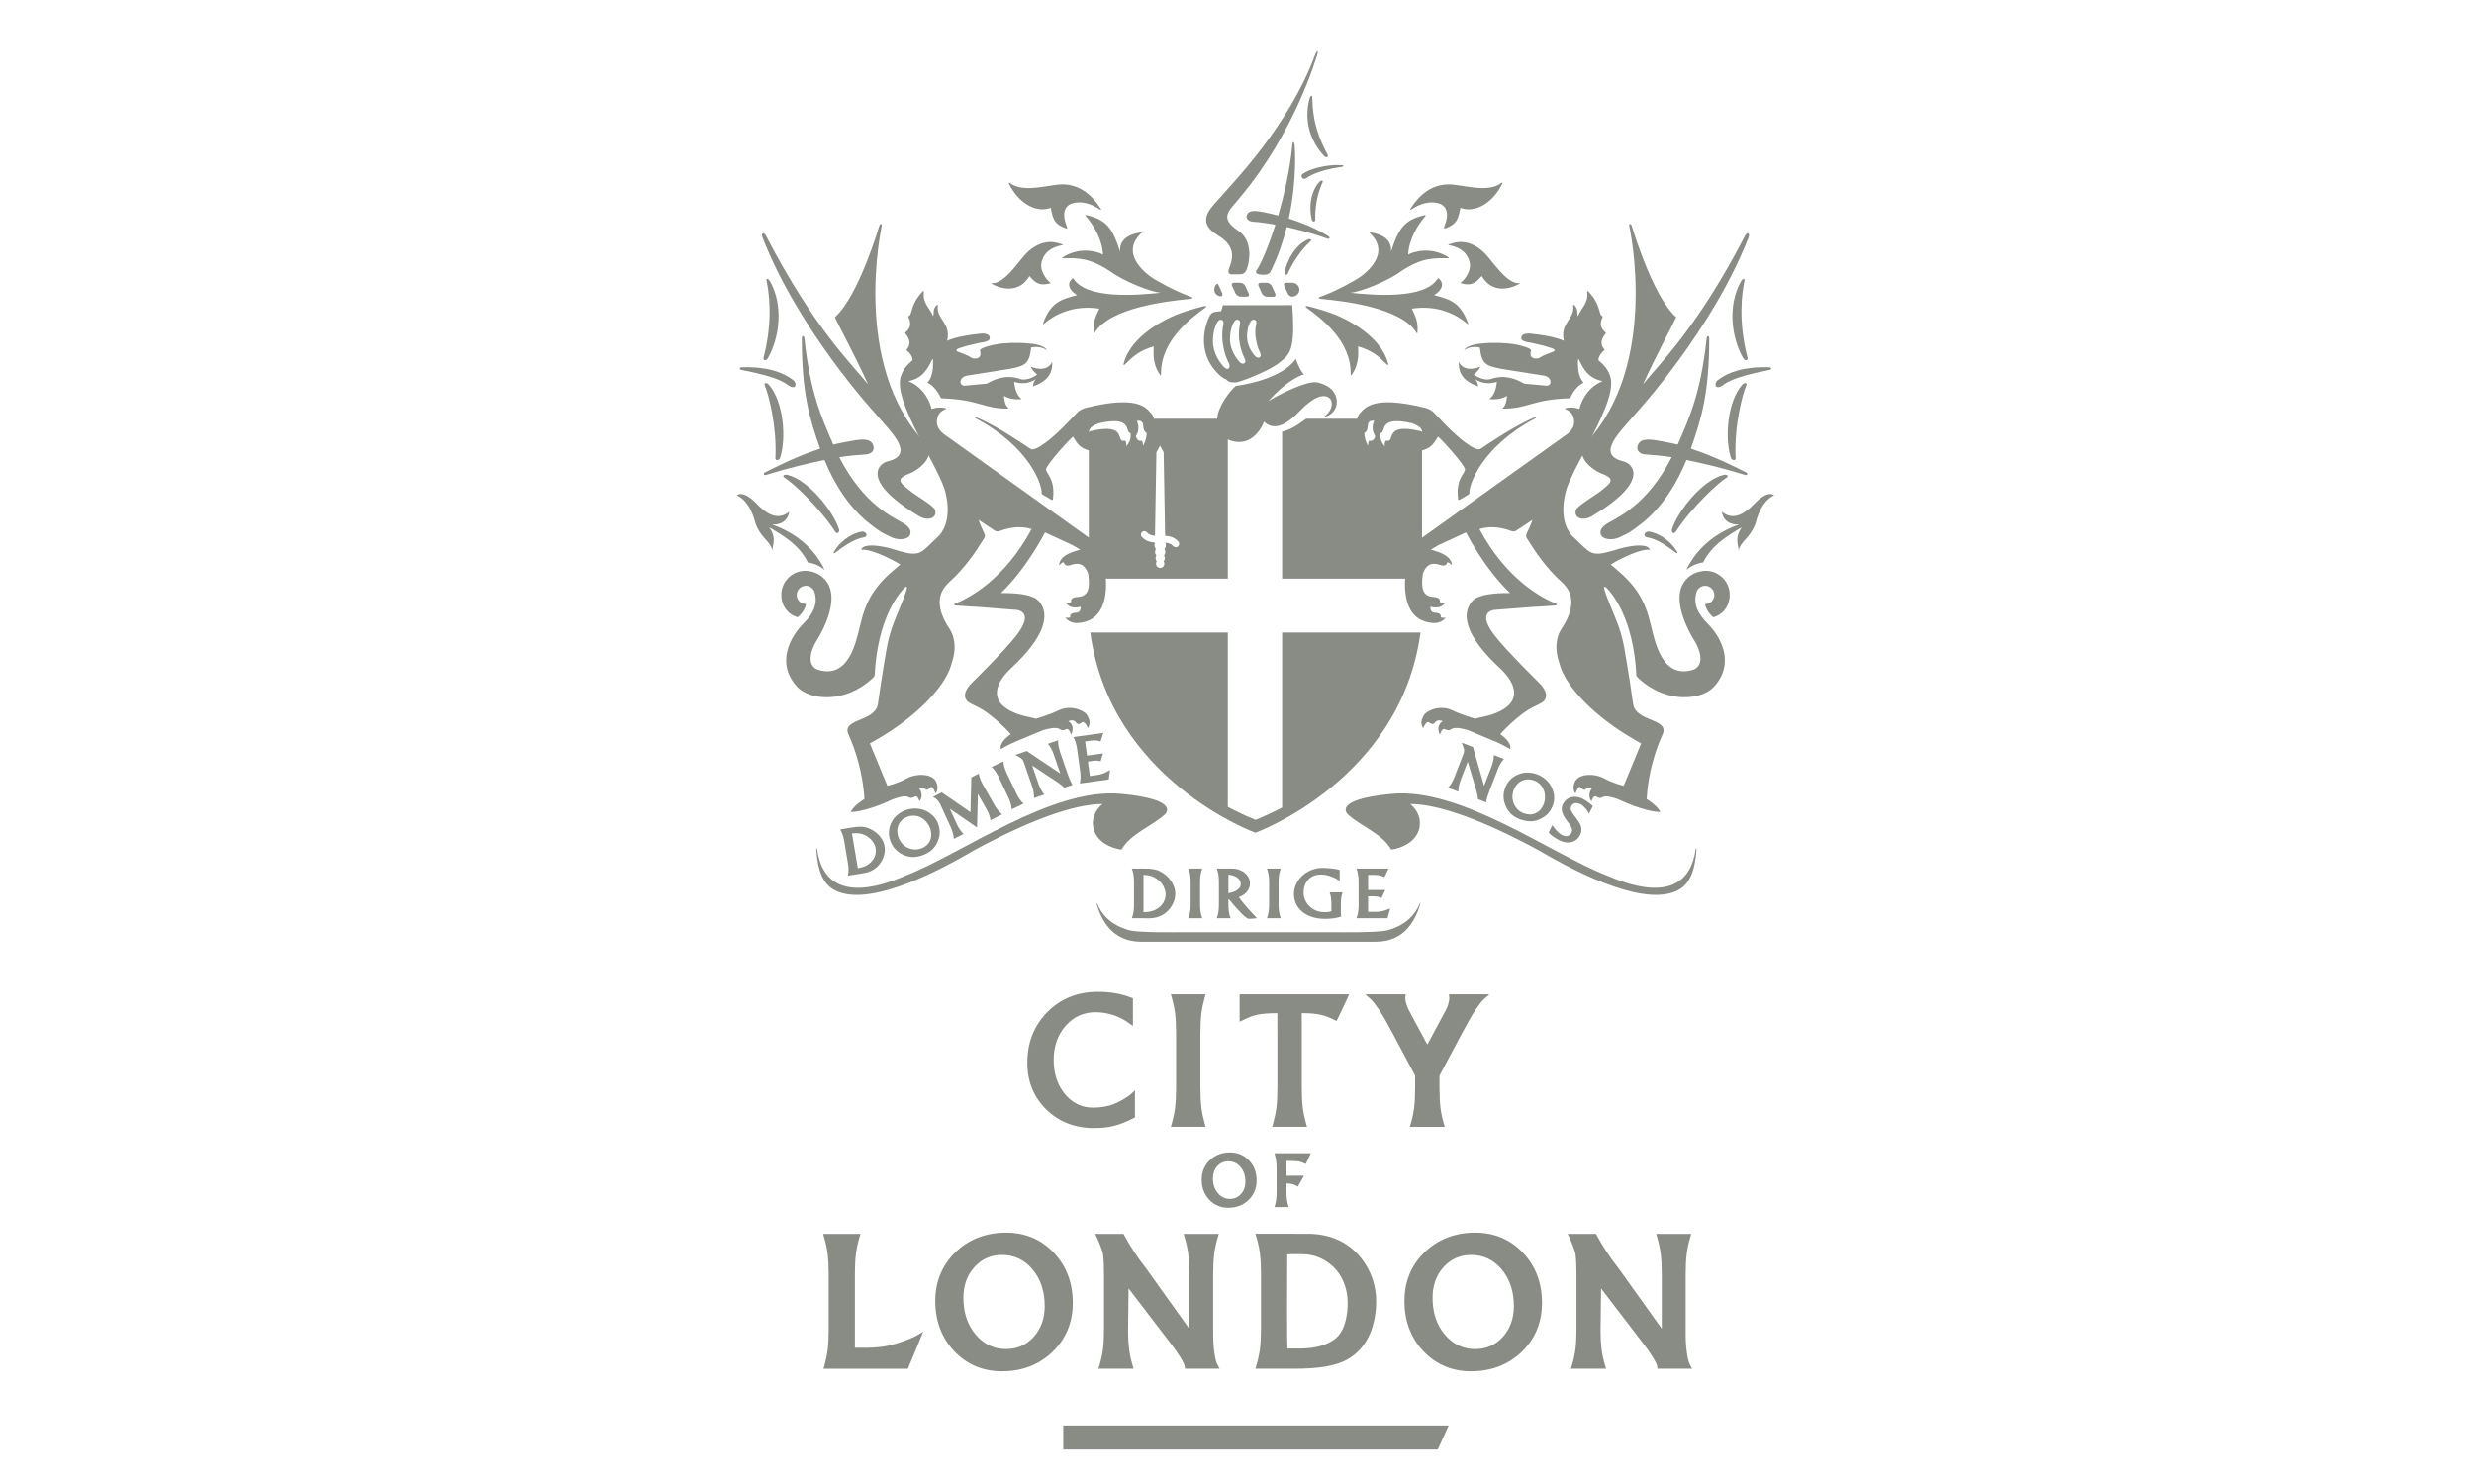 <?xml version="1.0" encoding="UTF-8" standalone="no"?>
<svg width="250px" height="150px" viewBox="0 0 250 150" version="1.1" xmlns="http://www.w3.org/2000/svg" xmlns:xlink="http://www.w3.org/1999/xlink" xmlns:sketch="http://www.bohemiancoding.com/sketch/ns">
    <!-- Generator: Sketch 3.2.2 (9983) - http://www.bohemiancoding.com/sketch -->
    <title>city</title>
    <desc>Created with Sketch.</desc>
    <defs></defs>
    <g id="Page-1" stroke="none" stroke-width="1" fill="none" fill-rule="evenodd" sketch:type="MSPage">
        <g id="Group-5" sketch:type="MSLayerGroup" transform="translate(74, 5)" fill="#888C85">
            <path d="M33.444,141.515 L71.287,141.515 L72.39,139.084 L33.444,139.084 L33.444,141.515" id="Fill-18" sketch:type="MSShapeGroup"></path>
            <path d="M40.321,95.841 C39.76,95.629 39.202,95.479 38.669,95.389 C38.132,95.295 37.539,95.254 36.918,95.254 C34.897,95.254 33.188,95.94 31.841,97.296 C30.494,98.656 29.812,100.379 29.812,102.432 C29.812,104.309 30.457,105.898 31.73,107.148 C33.005,108.391 34.623,109.023 36.531,109.023 C37.312,109.023 38.007,108.95 38.578,108.801 C39.15,108.661 39.824,108.391 40.572,108.007 L40.689,107.948 L40.689,105.209 C40.689,105.209 40.769,105.115 40.396,105.486 C40.025,105.857 39.115,106.39 38.52,106.612 C37.924,106.837 37.23,106.959 36.45,106.959 C35.326,106.959 34.375,106.501 33.622,105.602 C32.862,104.688 32.476,103.524 32.476,102.13 C32.476,100.754 32.884,99.589 33.693,98.679 C34.488,97.776 35.503,97.317 36.704,97.317 C37.315,97.317 37.916,97.418 38.501,97.607 C39.078,97.792 39.611,98.069 40.079,98.419 L40.486,98.703 L40.484,98.247 L40.484,95.909 L40.321,95.841" id="Fill-19" sketch:type="MSShapeGroup"></path>
            <path d="M47.829,95.504 L47.736,95.824 C47.577,96.403 47.462,96.961 47.399,97.488 C47.332,98.035 47.303,98.703 47.303,99.488 L47.303,104.912 C47.303,105.696 47.332,106.365 47.399,106.913 C47.462,107.438 47.577,107.998 47.736,108.577 L47.829,108.896 L44.318,108.896 L44.411,108.577 C44.571,107.998 44.687,107.438 44.751,106.913 C44.815,106.365 44.847,105.696 44.847,104.912 L44.847,99.488 C44.847,98.703 44.815,98.035 44.751,97.488 C44.687,96.961 44.571,96.403 44.411,95.824 L44.318,95.504 L47.829,95.504" id="Fill-20" sketch:type="MSShapeGroup"></path>
            <path d="M57.546,102.2 L57.546,104.912 C57.546,105.696 57.577,106.365 57.642,106.911 C57.706,107.44 57.821,107.998 57.981,108.577 L58.075,108.896 L54.554,108.896 L54.647,108.577 C54.806,107.998 54.921,107.44 54.986,106.911 C55.052,106.365 55.081,105.696 55.081,104.912 L55.081,99.489 C55.081,99.489 55.077,97.626 55.077,97.415 L54.867,97.415 C54.169,97.415 53.491,97.476 53.059,97.569 C52.6,97.67 52.127,97.847 51.658,98.092 L51.265,98.276 L51.265,95.504 L62.341,95.504 L62.261,95.673 C61.672,96.921 61.672,96.921 61.679,96.917 C61.679,96.917 61.171,97.988 61.164,98.002 L61.039,98.2 L60.834,98.092 C60.355,97.842 59.881,97.667 59.423,97.569 C58.971,97.468 58.412,97.415 57.759,97.415 L57.546,97.415 L57.546,102.2" id="Fill-21" sketch:type="MSShapeGroup"></path>
            <path d="M70.238,100.572 C70.354,100.358 70.458,100.166 70.458,100.166 C71.753,97.753 72.056,97.184 72.095,97.117 C72.218,96.884 72.319,96.639 72.379,96.382 C72.429,96.193 72.453,96.034 72.453,95.928 L72.421,95.504 L76.511,95.504 L76.002,95.946 C75.769,96.141 75.486,96.515 75.129,97.036 C74.766,97.563 74.306,98.37 73.746,99.426 C73.746,99.426 71.484,103.682 71.461,103.727 L71.461,104.912 C71.461,105.72 71.494,106.395 71.559,106.943 C71.625,107.472 71.739,108.03 71.898,108.577 L71.997,108.897 L68.465,108.897 L68.562,108.577 C68.723,108.03 68.837,107.472 68.902,106.943 C68.968,106.395 69.002,105.72 69.002,104.912 L69.002,103.727 C68.978,103.682 66.716,99.426 66.716,99.426 C66.155,98.37 65.697,97.563 65.334,97.036 C64.975,96.515 64.693,96.141 64.46,95.946 L63.95,95.504 L68.04,95.504 L68.007,95.928 C68.007,96.034 68.033,96.193 68.083,96.382 C68.144,96.639 68.243,96.884 68.367,97.117 C68.405,97.184 68.709,97.753 70.005,100.166 C70.005,100.167 70.108,100.358 70.225,100.572 L70.238,100.572" id="Fill-22" sketch:type="MSShapeGroup"></path>
            <path d="M51.402,115.694 C51.107,116.021 50.733,116.184 50.291,116.184 C49.802,116.184 49.388,115.986 49.064,115.602 C48.733,115.21 48.567,114.711 48.567,114.114 C48.567,113.615 48.717,113.197 49.015,112.869 C49.309,112.545 49.683,112.384 50.125,112.384 C50.614,112.384 51.029,112.578 51.354,112.96 C51.684,113.352 51.849,113.853 51.849,114.451 C51.849,114.947 51.699,115.368 51.402,115.694 M52.219,112.296 C51.708,111.755 51.059,111.483 50.291,111.483 C49.479,111.483 48.791,111.747 48.251,112.268 C47.708,112.794 47.433,113.457 47.433,114.242 C47.433,115.053 47.691,115.734 48.198,116.269 C48.708,116.809 49.356,117.082 50.125,117.082 C50.939,117.082 51.626,116.816 52.166,116.295 C52.707,115.772 52.983,115.108 52.983,114.321 C52.983,113.514 52.727,112.834 52.219,112.296" id="Fill-23" sketch:type="MSShapeGroup"></path>
            <path d="M56.219,117.01 L56.178,116.878 C56.113,116.649 56.066,116.42 56.038,116.206 C56.014,115.982 56.002,115.704 56.002,115.385 L56.002,114.62 C56.225,114.628 56.416,114.644 56.561,114.68 C56.684,114.71 56.803,114.751 56.914,114.808 L57.152,114.939 L57.201,114.845 L57.769,113.842 L56.002,113.842 L56.002,112.34 L56.088,112.34 C56.359,112.34 57.092,112.362 57.275,112.402 C57.463,112.441 57.657,112.517 57.845,112.613 L57.933,112.658 L57.988,112.578 L58.196,112.136 L58.461,111.565 L54.784,111.565 L54.819,111.697 C54.89,111.929 54.936,112.155 54.96,112.373 C54.984,112.592 55.001,112.866 55.001,113.184 L55.001,115.39 C55.001,115.709 54.989,115.984 54.965,116.209 C54.937,116.423 54.89,116.654 54.825,116.883 L54.784,117.014 L56.219,117.01" id="Fill-24" sketch:type="MSShapeGroup"></path>
            <path d="M48.714,131.71 C48.632,131.124 48.593,130.516 48.593,129.904 L48.593,123.815 C48.593,123.005 48.629,122.327 48.694,121.791 C48.753,121.281 48.864,120.73 49.033,120.155 L49.157,119.719 L45.612,119.719 L45.733,120.155 C45.9,120.722 46.015,121.277 46.079,121.81 C46.143,122.352 46.176,123.026 46.176,123.815 L46.176,129.305 C45.783,128.759 41.841,123.242 41.841,123.242 C41.382,122.655 40.984,122.107 40.645,121.594 C40.314,121.094 39.971,120.523 39.629,119.896 L39.529,119.719 L36.674,119.719 L36.831,120.053 C36.836,120.066 37.409,121.318 37.47,121.81 C37.533,122.361 37.56,123.033 37.56,123.815 L37.56,129.256 C37.56,130.057 37.533,130.742 37.469,131.289 C37.405,131.81 37.291,132.356 37.13,132.919 L37.089,133.045 L36.998,133.349 L40.548,133.349 L40.424,132.919 C40.259,132.361 40.144,131.805 40.085,131.271 C40.027,130.815 39.998,130.275 39.992,129.648 C39.992,129.648 40.028,126.319 40.043,125.233 C40.422,125.728 44.27,130.753 44.27,130.753 C44.64,131.223 44.98,131.707 45.279,132.192 C45.647,132.803 45.697,133.011 45.705,133.061 L45.732,133.247 L45.745,133.349 L49.239,133.349 L48.987,132.861 C48.928,132.744 48.813,132.441 48.714,131.71" id="Fill-25" sketch:type="MSShapeGroup"></path>
            <path d="M30.451,130.137 C29.71,130.95 28.776,131.361 27.668,131.361 C26.443,131.361 25.408,130.869 24.596,129.905 C23.769,128.926 23.351,127.676 23.351,126.182 C23.351,124.934 23.727,123.886 24.474,123.067 C25.207,122.254 26.146,121.845 27.251,121.845 C28.476,121.845 29.513,122.334 30.328,123.292 C31.153,124.272 31.57,125.528 31.57,127.021 C31.57,128.266 31.194,129.318 30.451,130.137 M32.495,121.629 C31.219,120.277 29.592,119.592 27.668,119.592 C25.631,119.592 23.914,120.257 22.56,121.56 C21.2,122.876 20.512,124.537 20.512,126.502 C20.512,128.528 21.156,130.233 22.429,131.578 C23.704,132.925 25.327,133.608 27.251,133.608 C29.287,133.608 31.011,132.945 32.362,131.638 C33.717,130.331 34.407,128.667 34.407,126.699 C34.407,124.679 33.768,122.973 32.495,121.629" id="Fill-26" sketch:type="MSShapeGroup"></path>
            <path d="M96.459,131.71 C96.377,131.124 96.337,130.516 96.337,129.904 L96.337,123.815 C96.337,123.005 96.374,122.327 96.438,121.791 C96.499,121.281 96.609,120.73 96.778,120.155 L96.902,119.719 L93.357,119.719 L93.479,120.155 C93.644,120.722 93.758,121.277 93.825,121.81 C93.888,122.352 93.922,123.026 93.922,123.815 L93.922,129.305 C93.528,128.759 89.587,123.242 89.587,123.242 C89.126,122.655 88.729,122.107 88.39,121.594 C88.058,121.094 87.716,120.523 87.373,119.896 L87.274,119.719 L84.419,119.719 L84.576,120.053 C84.581,120.066 85.153,121.318 85.214,121.81 C85.277,122.361 85.306,123.033 85.306,123.815 L85.306,129.256 C85.306,130.057 85.277,130.742 85.213,131.289 C85.149,131.81 85.035,132.356 84.874,132.919 L84.834,133.045 L84.744,133.349 L88.294,133.349 L88.169,132.919 C88.004,132.361 87.888,131.805 87.828,131.271 C87.771,130.815 87.744,130.275 87.736,129.648 C87.736,129.648 87.772,126.319 87.788,125.233 C88.167,125.728 92.014,130.753 92.014,130.753 C92.386,131.223 92.726,131.707 93.023,132.192 C93.393,132.803 93.442,133.011 93.449,133.061 L93.477,133.247 L93.49,133.349 L96.984,133.349 L96.732,132.861 C96.672,132.744 96.557,132.441 96.459,131.71" id="Fill-27" sketch:type="MSShapeGroup"></path>
            <path d="M77.86,130.137 C77.123,130.95 76.183,131.363 75.071,131.363 C73.851,131.363 72.816,130.869 72.006,129.905 C71.178,128.927 70.761,127.676 70.761,126.182 C70.761,124.934 71.138,123.888 71.879,123.067 C72.621,122.254 73.558,121.845 74.658,121.845 C75.888,121.845 76.924,122.334 77.733,123.292 C78.564,124.272 78.979,125.528 78.979,127.021 C78.979,128.266 78.602,129.314 77.86,130.137 M75.071,119.592 C73.046,119.592 71.327,120.257 69.967,121.56 C68.611,122.874 67.921,124.537 67.921,126.502 C67.921,128.533 68.565,130.239 69.841,131.579 C71.115,132.925 72.738,133.608 74.656,133.608 C76.695,133.608 78.417,132.945 79.776,131.638 C81.131,130.331 81.82,128.664 81.82,126.699 C81.82,124.677 81.175,122.973 79.899,121.629 C78.626,120.277 77,119.592 75.071,119.592" id="Fill-28" sketch:type="MSShapeGroup"></path>
            <path d="M56.08,121.788 C56.623,121.749 57.823,121.763 58.143,121.803 C59.414,121.956 60.639,122.706 61.336,123.766 C62.044,124.841 62.308,126.135 62.133,127.624 C61.953,129.084 61.501,129.978 60.668,130.504 C59.338,131.342 57.864,131.327 56.304,131.307 L56.095,131.307 C56.08,130.933 56.06,129.904 56.06,127.201 L56.08,121.788 M53.326,131.285 C53.263,131.81 53.148,132.361 52.989,132.916 L52.861,133.349 L56.082,133.349 C57.89,133.353 60.622,133.377 62.35,132.293 C63.845,131.354 64.736,129.791 64.996,127.641 C65.037,127.271 65.063,126.927 65.063,126.587 C65.063,125.011 64.601,123.593 63.695,122.365 C62.586,120.867 61.047,119.991 59.131,119.764 L58.478,119.713 L56.357,119.709 L52.855,119.709 L52.989,120.142 C53.16,120.746 53.272,121.285 53.326,121.779 C53.391,122.299 53.426,122.976 53.426,123.791 L53.426,129.249 C53.426,130.066 53.391,130.75 53.326,131.285" id="Fill-29" sketch:type="MSShapeGroup"></path>
            <path d="M17.738,133.351 L9.214,133.351 L9.307,133.031 C9.467,132.453 9.582,131.893 9.647,131.368 C9.711,130.821 9.741,130.15 9.741,129.365 L9.741,123.815 C9.741,123.017 9.707,122.342 9.645,121.808 C9.581,121.285 9.467,120.73 9.305,120.155 L9.178,119.719 L12.952,119.719 L12.824,120.155 C12.661,120.73 12.549,121.285 12.485,121.808 C12.422,122.342 12.388,123.017 12.388,123.815 L12.388,131.229 L12.384,131.229 L12.94,131.229 C13.774,131.24 14.813,131.236 15.84,130.996 C18.196,130.441 19.3,129.588 19.3,129.588 L19.165,129.907 C18.381,131.829 18.381,131.824 18.381,131.824 L17.738,133.351" id="Fill-30" sketch:type="MSShapeGroup"></path>
            <path d="M43.785,85.405 C43.785,85.135 43.711,84.86 43.563,84.576 C43.414,84.293 43.197,84.049 42.913,83.846 C42.728,83.711 42.525,83.606 42.307,83.538 C42.092,83.468 41.838,83.431 41.55,83.422 L41.55,87.208 C41.719,87.205 41.89,87.19 42.062,87.166 C42.235,87.142 42.39,87.104 42.528,87.055 C42.678,87.004 42.827,86.929 42.974,86.834 C43.12,86.739 43.255,86.622 43.379,86.482 C43.503,86.343 43.602,86.181 43.675,85.998 C43.748,85.815 43.785,85.617 43.785,85.405 M40.591,86.507 L40.591,84.098 C40.591,83.597 40.519,83.162 40.372,82.792 L41.53,82.792 C41.902,82.792 42.22,82.809 42.485,82.844 C42.749,82.88 42.991,82.953 43.213,83.063 C43.417,83.166 43.611,83.296 43.799,83.452 C43.986,83.608 44.151,83.787 44.297,83.985 C44.444,84.184 44.558,84.399 44.64,84.63 C44.722,84.86 44.763,85.095 44.763,85.339 C44.763,85.572 44.729,85.799 44.66,86.011 C44.591,86.226 44.499,86.424 44.384,86.601 C44.268,86.782 44.139,86.941 43.994,87.083 C43.851,87.223 43.699,87.342 43.538,87.441 C43.366,87.552 43.159,87.642 42.917,87.712 C42.676,87.784 42.429,87.819 42.176,87.819 L40.372,87.812 C40.519,87.441 40.591,87.005 40.591,86.507" id="Fill-31" sketch:type="MSShapeGroup"></path>
            <path d="M46.093,87.812 C46.239,87.44 46.314,87.005 46.314,86.507 L46.314,84.098 C46.314,83.597 46.239,83.162 46.093,82.792 L47.491,82.792 C47.344,83.162 47.272,83.597 47.272,84.098 L47.272,86.507 C47.272,87.005 47.344,87.44 47.491,87.812 L46.093,87.812" id="Fill-32" sketch:type="MSShapeGroup"></path>
            <path d="M50.577,85.176 C50.724,85.131 50.858,85.069 50.979,84.989 C51.103,84.914 51.199,84.82 51.272,84.711 C51.347,84.602 51.381,84.482 51.381,84.349 C51.381,84.214 51.348,84.089 51.28,83.975 C51.211,83.863 51.114,83.766 50.993,83.684 C50.871,83.603 50.735,83.538 50.587,83.493 C50.439,83.444 50.286,83.419 50.131,83.416 L50.131,85.278 C50.283,85.256 50.431,85.222 50.577,85.176 M50.131,85.902 L50.131,86.507 C50.131,87.005 50.205,87.441 50.351,87.812 L48.954,87.812 C49.101,87.441 49.174,87.005 49.174,86.507 L49.174,84.098 C49.174,83.597 49.101,83.162 48.954,82.792 L50.477,82.792 C50.74,82.792 50.984,82.832 51.209,82.91 C51.435,82.991 51.631,83.1 51.794,83.238 C51.959,83.378 52.086,83.538 52.174,83.716 C52.264,83.896 52.308,84.083 52.308,84.276 C52.308,84.618 52.202,84.907 51.994,85.147 C51.787,85.384 51.516,85.563 51.183,85.684 C51.297,85.853 51.437,86.034 51.599,86.234 C51.76,86.433 51.936,86.639 52.124,86.848 C52.312,87.057 52.484,87.245 52.64,87.41 C52.795,87.578 52.923,87.71 53.025,87.812 C53.003,87.817 52.951,87.82 52.866,87.829 C52.781,87.836 52.702,87.843 52.627,87.85 C52.551,87.855 52.468,87.862 52.381,87.866 C52.291,87.869 52.224,87.872 52.174,87.872 C52.063,87.872 51.832,87.699 51.478,87.352 C51.126,87.004 50.694,86.523 50.184,85.902 L50.131,85.902" id="Fill-33" sketch:type="MSShapeGroup"></path>
            <path d="M54.025,87.812 C54.17,87.44 54.243,87.005 54.243,86.507 L54.243,84.098 C54.243,83.597 54.17,83.162 54.025,82.792 L55.421,82.792 C55.275,83.162 55.202,83.597 55.202,84.098 L55.202,86.507 C55.202,87.005 55.275,87.44 55.421,87.812 L54.025,87.812" id="Fill-34" sketch:type="MSShapeGroup"></path>
            <path d="M60.537,86.499 C60.537,86.22 60.526,85.979 60.504,85.776 C60.482,85.572 60.433,85.378 60.358,85.193 L61.674,85.193 C61.598,85.378 61.551,85.572 61.527,85.776 C61.505,85.979 61.494,86.22 61.494,86.499 L61.494,87.229 C61.494,87.359 61.497,87.44 61.5,87.481 C61.505,87.519 61.522,87.57 61.547,87.634 C61.306,87.722 61.041,87.785 60.76,87.822 C60.479,87.859 60.208,87.878 59.953,87.878 C59.392,87.878 58.906,87.806 58.493,87.656 C58.081,87.508 57.748,87.311 57.493,87.07 C57.238,86.825 57.05,86.559 56.93,86.266 C56.81,85.975 56.752,85.681 56.752,85.385 C56.752,85.04 56.824,84.708 56.967,84.387 C57.111,84.065 57.315,83.781 57.58,83.531 C57.844,83.281 58.155,83.083 58.513,82.941 C58.873,82.796 59.264,82.724 59.686,82.724 C59.795,82.724 59.933,82.73 60.098,82.742 C60.261,82.753 60.427,82.768 60.59,82.785 C60.755,82.801 60.906,82.826 61.046,82.851 C61.184,82.877 61.294,82.905 61.375,82.938 L61.375,84.058 C61.265,83.97 61.136,83.885 60.99,83.806 C60.842,83.727 60.686,83.656 60.517,83.594 C60.348,83.533 60.177,83.484 60.005,83.448 C59.831,83.412 59.665,83.395 59.505,83.395 C58.955,83.395 58.522,83.565 58.204,83.905 C57.887,84.246 57.728,84.696 57.728,85.252 C57.728,85.487 57.778,85.721 57.875,85.952 C57.973,86.185 58.116,86.395 58.301,86.586 C58.487,86.776 58.712,86.926 58.977,87.037 C59.24,87.145 59.532,87.202 59.851,87.202 C60.032,87.202 60.174,87.194 60.271,87.176 C60.368,87.159 60.455,87.132 60.537,87.096 L60.537,86.499" id="Fill-35" sketch:type="MSShapeGroup"></path>
            <path d="M66.211,87.812 L63.071,87.812 C63.218,87.44 63.29,87.005 63.29,86.507 L63.29,84.098 C63.29,83.597 63.218,83.162 63.071,82.792 L66.311,82.792 L65.892,83.668 C65.794,83.596 65.656,83.54 65.476,83.498 C65.296,83.456 65.104,83.434 64.902,83.434 L64.249,83.434 L64.249,84.961 L65.985,84.961 L65.6,85.776 C65.515,85.724 65.403,85.681 65.263,85.65 C65.124,85.618 64.979,85.603 64.828,85.603 L64.249,85.603 L64.249,87.169 L64.954,87.169 C65.243,87.169 65.49,87.145 65.695,87.096 C65.902,87.048 66.163,86.958 66.477,86.831 L66.211,87.812" id="Fill-36" sketch:type="MSShapeGroup"></path>
            <path d="M95.732,84.883 C92.599,86.786 85.909,83.552 81.548,80.979 C75.927,77.924 71.389,76.269 68.508,76.269 C69.217,76.846 69.718,77.806 69.365,78.931 C68.965,80.102 67.724,80.724 66.591,80.879 C65.655,79.253 63.553,78.538 62.225,77.338 C62.225,77.338 60.42,75.82 66.652,75.24 C73.683,74.594 82.623,81.259 88.458,83.531 C89.447,83.914 96.44,87.229 97.341,80.884 C97.371,80.67 97.447,80.778 97.435,80.835 C97.277,83.191 96.664,84.32 95.732,84.883" id="Fill-37" sketch:type="MSShapeGroup"></path>
            <path d="M10.185,84.883 C13.32,86.786 20.009,83.552 24.368,80.979 C29.99,77.924 34.527,76.269 37.41,76.269 C36.7,76.846 36.198,77.806 36.553,78.931 C36.952,80.102 38.193,80.724 39.326,80.879 C40.262,79.253 42.365,78.538 43.692,77.338 C43.692,77.338 45.497,75.82 39.265,75.24 C32.234,74.594 23.296,81.259 17.459,83.531 C16.47,83.914 9.477,87.229 8.577,80.884 C8.546,80.67 8.47,80.778 8.482,80.835 C8.64,83.191 9.254,84.32 10.185,84.883" id="Fill-38" sketch:type="MSShapeGroup"></path>
            <path d="M40.128,89.034 C38.173,88.495 37.282,87.347 36.88,86.347 C36.845,86.292 36.79,86.295 36.813,86.365 C37.28,87.95 38.358,90.191 41.306,90.191 L65.028,90.191 C67.977,90.191 69.057,87.95 69.522,86.365 C69.54,86.295 69.491,86.292 69.46,86.347 C69.053,87.347 68.164,88.495 66.204,89.034 C65.202,89.286 61.554,89.226 60.513,89.226 L45.819,89.226 C44.782,89.226 41.134,89.286 40.128,89.034" id="Fill-39" sketch:type="MSShapeGroup"></path>
            <path d="M14.484,80.745 C14.443,80.494 14.33,80.247 14.148,80.008 C13.966,79.768 13.726,79.574 13.43,79.429 C13.237,79.331 13.034,79.266 12.819,79.237 C12.607,79.205 12.366,79.208 12.096,79.246 L12.685,82.768 C12.841,82.736 12.997,82.698 13.155,82.648 C13.313,82.599 13.45,82.542 13.571,82.474 C13.703,82.402 13.83,82.312 13.951,82.2 C14.073,82.089 14.181,81.96 14.272,81.811 C14.369,81.661 14.436,81.496 14.475,81.313 C14.514,81.132 14.516,80.942 14.484,80.745 M11.684,82.261 L11.311,80.021 C11.234,79.557 11.098,79.163 10.904,78.84 L11.98,78.662 C12.328,78.604 12.625,78.572 12.877,78.563 C13.129,78.555 13.365,78.585 13.588,78.655 C13.793,78.719 13.995,78.808 14.193,78.926 C14.391,79.043 14.573,79.182 14.741,79.346 C14.908,79.508 15.048,79.69 15.159,79.892 C15.272,80.09 15.346,80.305 15.383,80.532 C15.421,80.751 15.423,80.963 15.391,81.174 C15.362,81.383 15.306,81.582 15.226,81.764 C15.148,81.949 15.053,82.12 14.939,82.273 C14.828,82.427 14.705,82.563 14.572,82.678 C14.427,82.807 14.248,82.922 14.035,83.026 C13.821,83.128 13.596,83.199 13.362,83.238 L11.683,83.51 C11.762,83.142 11.762,82.728 11.684,82.261" id="Fill-40" sketch:type="MSShapeGroup"></path>
            <path d="M18.977,80.794 C19.19,80.733 19.377,80.642 19.538,80.518 C19.699,80.397 19.828,80.251 19.924,80.077 C20.02,79.904 20.077,79.712 20.096,79.497 C20.115,79.283 20.09,79.062 20.023,78.829 C19.954,78.589 19.83,78.356 19.653,78.135 C19.476,77.911 19.275,77.743 19.051,77.629 C18.862,77.531 18.66,77.473 18.45,77.454 C18.236,77.436 18.033,77.453 17.84,77.509 C17.628,77.568 17.438,77.66 17.271,77.784 C17.105,77.908 16.969,78.06 16.866,78.238 C16.762,78.414 16.699,78.609 16.677,78.827 C16.655,79.043 16.678,79.272 16.748,79.514 C16.819,79.757 16.929,79.977 17.077,80.167 C17.225,80.358 17.403,80.514 17.607,80.63 C17.814,80.747 18.034,80.821 18.27,80.851 C18.504,80.882 18.741,80.861 18.977,80.794 M20.854,78.427 C20.968,78.82 20.991,79.179 20.927,79.508 C20.862,79.834 20.729,80.156 20.525,80.482 C20.367,80.731 20.155,80.941 19.892,81.115 C19.629,81.288 19.332,81.421 18.998,81.518 C18.314,81.715 17.675,81.642 17.081,81.304 C16.801,81.147 16.561,80.95 16.366,80.711 C16.171,80.477 16.021,80.186 15.922,79.84 C15.761,79.279 15.8,78.736 16.04,78.213 C16.203,77.858 16.43,77.565 16.72,77.336 C17.012,77.105 17.341,76.935 17.71,76.829 C18.043,76.734 18.38,76.703 18.718,76.736 C19.056,76.768 19.362,76.856 19.632,76.995 C19.935,77.156 20.191,77.354 20.401,77.587 C20.609,77.824 20.761,78.102 20.854,78.427" id="Fill-41" sketch:type="MSShapeGroup"></path>
            <path d="M24.731,78.64 L21.977,76.741 L22.672,78.264 C22.683,78.285 22.701,78.319 22.724,78.364 C22.745,78.41 22.757,78.445 22.77,78.467 C22.945,78.808 23.143,79.082 23.367,79.293 L22.385,79.793 C22.358,79.393 22.25,78.988 22.058,78.576 L21.013,76.291 C20.905,76.079 20.793,75.92 20.674,75.817 C20.558,75.712 20.425,75.623 20.275,75.552 L21.164,75.097 L24.068,77.096 L24.155,73.577 L24.908,73.193 C24.918,73.314 24.954,73.461 25.016,73.636 C25.076,73.812 25.153,73.99 25.248,74.17 C25.258,74.194 25.275,74.223 25.301,74.265 C25.316,74.292 25.332,74.322 25.347,74.352 L26.466,76.33 C26.7,76.743 26.966,77.069 27.263,77.311 L26.089,77.907 C26.047,77.593 25.938,77.266 25.764,76.928 C25.746,76.892 25.729,76.865 25.711,76.835 C25.688,76.794 25.672,76.764 25.662,76.741 L24.815,75.24 L24.731,78.64" id="Fill-42" sketch:type="MSShapeGroup"></path>
            <path d="M28.24,76.8 C28.215,76.424 28.1,76.024 27.897,75.597 L26.92,73.549 C26.716,73.122 26.478,72.781 26.202,72.522 L27.391,71.96 C27.419,72.334 27.532,72.735 27.736,73.162 L28.713,75.212 C28.916,75.638 29.156,75.98 29.43,76.235 L28.24,76.8" id="Fill-43" sketch:type="MSShapeGroup"></path>
            <path d="M31.195,74.815 C31.29,74.995 31.399,75.159 31.527,75.31 L30.488,75.665 C30.506,75.29 30.437,74.879 30.282,74.432 L29.456,72.037 C29.424,71.939 29.373,71.849 29.308,71.767 C29.242,71.688 29.174,71.627 29.104,71.59 L28.607,71.303 L29.753,70.912 L33.145,73.187 L32.487,71.277 C32.41,71.054 32.322,70.852 32.227,70.672 C32.132,70.494 32.021,70.329 31.894,70.178 L32.926,69.823 C32.919,70.021 32.933,70.218 32.968,70.419 C33.005,70.617 33.061,70.828 33.138,71.055 L33.897,73.255 C34.059,73.724 34.22,74.084 34.382,74.332 L33.546,74.618 C33.534,74.6 33.504,74.569 33.453,74.525 C33.401,74.48 33.341,74.429 33.271,74.373 C33.2,74.316 33.128,74.257 33.053,74.202 C32.978,74.145 32.913,74.1 32.854,74.061 L30.305,72.381 L30.934,74.209 C31.014,74.434 31.099,74.636 31.195,74.815" id="Fill-44" sketch:type="MSShapeGroup"></path>
            <path d="M38.047,73.786 L35.115,74.189 C35.203,73.823 35.215,73.407 35.15,72.94 L34.84,70.691 C34.775,70.223 34.651,69.827 34.465,69.499 L37.493,69.084 L37.214,69.954 C37.113,69.901 36.977,69.867 36.804,69.849 C36.631,69.833 36.45,69.839 36.259,69.864 L35.649,69.948 L35.846,71.374 L37.468,71.152 L37.214,71.963 C37.128,71.924 37.018,71.899 36.884,71.886 C36.749,71.878 36.611,71.881 36.468,71.902 L35.93,71.975 L36.131,73.437 L36.79,73.348 C37.059,73.309 37.287,73.255 37.473,73.184 C37.66,73.11 37.892,72.995 38.17,72.834 L38.047,73.786" id="Fill-45" sketch:type="MSShapeGroup"></path>
            <path d="M73.425,74.422 C73.383,74.622 73.362,74.82 73.362,75.016 L72.337,74.622 C72.592,74.345 72.804,73.985 72.975,73.546 L73.888,71.183 C73.927,71.086 73.947,70.985 73.948,70.88 C73.952,70.775 73.936,70.687 73.909,70.615 L73.711,70.075 L74.842,70.509 L75.969,74.429 L76.698,72.542 C76.784,72.322 76.847,72.113 76.891,71.914 C76.935,71.716 76.954,71.518 76.954,71.321 L77.973,71.713 C77.842,71.859 77.723,72.019 77.623,72.194 C77.52,72.369 77.426,72.57 77.342,72.791 L76.502,74.962 C76.323,75.424 76.215,75.803 76.178,76.098 L75.353,75.78 C75.356,75.761 75.353,75.717 75.342,75.649 C75.333,75.584 75.319,75.505 75.301,75.414 C75.284,75.327 75.267,75.237 75.243,75.146 C75.224,75.053 75.203,74.978 75.185,74.91 L74.316,71.992 L73.618,73.793 C73.532,74.015 73.469,74.226 73.425,74.422" id="Fill-46" sketch:type="MSShapeGroup"></path>
            <path d="M79.989,77.212 C80.198,77.288 80.402,77.325 80.605,77.324 C80.805,77.321 80.997,77.28 81.178,77.196 C81.357,77.115 81.52,76.994 81.662,76.833 C81.805,76.672 81.918,76.479 82.003,76.252 C82.091,76.017 82.13,75.758 82.12,75.472 C82.11,75.191 82.05,74.935 81.937,74.712 C81.843,74.522 81.717,74.356 81.558,74.213 C81.4,74.07 81.226,73.964 81.038,73.896 C80.831,73.818 80.622,73.779 80.415,73.781 C80.207,73.781 80.008,73.821 79.819,73.904 C79.631,73.983 79.462,74.104 79.314,74.266 C79.168,74.427 79.049,74.625 78.962,74.859 C78.873,75.097 78.831,75.337 78.836,75.58 C78.841,75.821 78.892,76.051 78.987,76.267 C79.083,76.484 79.215,76.672 79.385,76.837 C79.556,76.999 79.758,77.125 79.989,77.212 M82.91,76.422 C82.766,76.805 82.571,77.109 82.324,77.334 C82.077,77.556 81.776,77.739 81.42,77.879 C81.144,77.983 80.848,78.027 80.535,78.011 C80.218,77.994 79.897,77.925 79.573,77.803 C78.907,77.555 78.436,77.119 78.161,76.495 C78.03,76.203 77.955,75.904 77.939,75.596 C77.921,75.29 77.976,74.968 78.102,74.633 C78.308,74.085 78.663,73.672 79.169,73.394 C79.513,73.206 79.871,73.104 80.242,73.09 C80.611,73.078 80.977,73.14 81.337,73.274 C81.663,73.394 81.951,73.57 82.204,73.796 C82.456,74.024 82.649,74.274 82.783,74.547 C82.932,74.854 83.019,75.168 83.048,75.479 C83.074,75.792 83.028,76.105 82.91,76.422" id="Fill-47" sketch:type="MSShapeGroup"></path>
            <path d="M84.316,77.932 C84.067,77.596 83.909,77.296 83.846,77.031 C83.782,76.768 83.814,76.513 83.94,76.267 C84.126,75.908 84.405,75.678 84.777,75.583 C85.15,75.485 85.554,75.548 85.989,75.771 C86.123,75.839 86.283,75.941 86.466,76.075 C86.652,76.211 86.816,76.345 86.963,76.482 L86.567,77.25 C86.532,77.178 86.488,77.094 86.431,77 C86.372,76.909 86.305,76.815 86.228,76.725 C86.149,76.633 86.068,76.55 85.979,76.473 C85.891,76.396 85.805,76.339 85.72,76.295 C85.503,76.182 85.313,76.148 85.15,76.184 C84.987,76.223 84.87,76.311 84.798,76.453 C84.711,76.619 84.697,76.776 84.755,76.917 C84.812,77.06 84.937,77.255 85.13,77.503 C85.193,77.583 85.242,77.649 85.276,77.698 C85.393,77.852 85.492,77.994 85.57,78.12 C85.647,78.246 85.709,78.378 85.753,78.517 C85.796,78.655 85.815,78.799 85.803,78.951 C85.793,79.104 85.748,79.257 85.668,79.412 C85.474,79.786 85.181,80.022 84.79,80.114 C84.397,80.21 83.978,80.143 83.532,79.914 C83.343,79.815 83.148,79.699 82.951,79.562 C82.754,79.426 82.6,79.284 82.492,79.14 L82.873,78.401 C82.922,78.48 82.98,78.57 83.051,78.664 C83.123,78.759 83.201,78.854 83.287,78.951 C83.376,79.047 83.469,79.137 83.569,79.218 C83.67,79.302 83.772,79.368 83.871,79.419 C84.077,79.524 84.261,79.55 84.426,79.496 C84.589,79.441 84.711,79.338 84.79,79.188 C84.877,79.016 84.891,78.857 84.83,78.707 C84.767,78.558 84.633,78.351 84.43,78.08 C84.387,78.026 84.348,77.977 84.316,77.932" id="Fill-48" sketch:type="MSShapeGroup"></path>
            <path d="M69.512,38.571 C65.643,37.661 67.127,39.845 66.051,39.534 C65.848,39.789 65.942,40.122 65.942,40.122 C65.494,39.632 65.449,39.134 65.5,38.785 C66.127,38.71 65.202,36.963 68.733,37.795 C69.538,38.113 69.675,38.362 69.72,38.659 C69.655,38.63 69.586,38.601 69.512,38.571 M64.346,39.534 C64.222,39.758 64.242,40.076 64.242,40.076 C63.95,39.555 63.872,39.113 63.867,38.763 C64.028,38.703 64.202,38.508 64.226,37.957 C64.25,37.405 64.865,37.54 64.865,37.54 C64.865,37.54 64.449,38.283 64.961,39.081 C64.812,39.739 64.346,39.534 64.346,39.534 M69.696,53.479 L69.696,40.528 C70.434,40.336 70.814,40.026 71.298,39.144 C71.351,39.047 74.04,41.996 74.04,42.441 C74.04,42.885 73.075,43.389 73.344,45.454 C73.344,45.518 73.385,45.562 73.475,45.524 C73.666,45.411 74.03,45.206 74.376,44.997 C74.466,44.94 74.488,44.863 74.484,44.773 C74.453,44.043 75.637,40.228 81.081,37.324 C81.343,37.192 81.21,37.13 81.018,37.215 C78.995,38.042 75.926,40.166 75.853,40.21 C75.743,40.276 75.54,40.431 75.415,40.423 C74.509,40.354 72.66,38.528 72.2,38.069 L70.863,36.679 C70.863,36.679 70.56,36.36 70.002,36.222 C64.689,34.899 63.904,36.285 63.466,36.72 C63.312,36.847 63.159,37.175 63.141,37.325 L57.99,37.325 C57.778,37.476 57.727,37.509 57.673,37.55 C56.784,38.213 56.1,38.525 55.558,38.628 L55.558,53.487 L69.696,53.487 L69.696,53.479" id="Fill-49" sketch:type="MSShapeGroup"></path>
            <path d="M36.176,58.936 C38.184,73.853 52.86,79.172 52.86,79.172 C52.86,79.172 67.534,73.853 69.542,58.936 L55.558,58.936 L55.558,76.623 C54.71,77.062 53.82,77.486 52.873,77.873 C51.88,77.468 50.957,77.028 50.073,76.56 L50.073,58.936 L36.176,58.936" id="Fill-50" sketch:type="MSShapeGroup"></path>
            <path d="M45.046,50.224 C44.913,50.352 44.696,50.346 44.571,50.209 C44.346,49.956 44.069,49.877 43.759,49.85 C43.789,49.931 43.811,50.014 43.811,50.103 C43.811,50.255 43.752,50.388 43.668,50.493 C43.721,50.577 43.752,50.679 43.752,50.791 C43.752,50.925 43.705,51.044 43.626,51.141 C43.674,51.217 43.705,51.31 43.705,51.406 C43.705,51.536 43.658,51.652 43.579,51.729 C43.63,51.799 43.658,51.887 43.658,51.98 C43.658,52.217 43.466,52.408 43.239,52.408 C43.006,52.408 42.816,52.217 42.816,51.98 C42.816,51.887 42.842,51.799 42.888,51.729 C42.816,51.652 42.771,51.536 42.771,51.406 C42.771,51.31 42.793,51.217 42.847,51.141 C42.771,51.044 42.716,50.925 42.716,50.791 C42.716,50.679 42.75,50.577 42.805,50.493 C42.716,50.388 42.659,50.255 42.659,50.103 C42.659,50.012 42.684,49.918 42.719,49.841 C42.251,49.82 41.788,49.701 41.383,49.266 C41.255,49.129 41.263,48.911 41.399,48.779 C41.533,48.644 41.747,48.654 41.876,48.791 C42.105,49.047 42.387,49.125 42.711,49.15 L42.847,41.198 L42.854,40.724 L43.224,40.048 L43.589,40.724 L43.597,41.198 L43.735,49.156 C44.195,49.185 44.662,49.293 45.072,49.731 C45.192,49.871 45.186,50.095 45.046,50.224 M40.78,39.081 C41.294,38.285 40.876,37.54 40.876,37.54 C40.876,37.54 41.49,37.407 41.516,37.957 C41.539,38.508 41.713,38.703 41.876,38.763 C41.87,39.115 41.791,39.555 41.499,40.076 C41.499,40.076 41.52,39.758 41.395,39.534 C41.396,39.534 40.93,39.74 40.78,39.081 M39.8,40.122 C39.8,40.122 39.892,39.789 39.69,39.534 C38.616,39.845 40.1,37.661 36.23,38.572 C36.156,38.601 36.087,38.63 36.021,38.659 C36.068,38.362 36.203,38.113 37.009,37.795 C40.541,36.963 39.614,38.709 40.242,38.785 C40.292,39.134 40.248,39.632 39.8,40.122 M59.094,33.654 C58.948,33.617 58.739,33.624 58.513,33.664 C57.253,33.871 55.004,35.006 54.169,35.548 C56.29,33.174 57.759,32.841 57.759,32.841 C57.759,32.841 57.703,32.793 57.619,32.678 C57.469,32.474 57.21,32.051 56.94,31.273 C55.84,32.899 52.945,33.72 50.871,34.016 C50.375,34.43 49.112,35.94 48.99,37.324 L42.602,37.324 C42.582,37.175 42.43,36.847 42.275,36.72 C41.838,36.285 41.054,34.899 35.74,36.222 C35.182,36.361 34.878,36.679 34.878,36.679 L33.541,38.07 C33.083,38.528 31.232,40.354 30.326,40.423 C30.201,40.433 29.998,40.278 29.889,40.21 C29.816,40.166 26.746,38.039 24.723,37.215 C24.53,37.13 24.398,37.192 24.662,37.322 C30.105,40.228 31.29,44.045 31.258,44.775 C31.253,44.863 31.274,44.938 31.367,45 C31.711,45.207 32.075,45.411 32.267,45.524 C32.358,45.562 32.396,45.518 32.396,45.453 C32.668,43.389 31.702,42.885 31.702,42.441 C31.702,41.996 34.39,39.047 34.443,39.144 C34.924,40.018 35.299,40.329 36.021,40.522 L36.021,53.481 L36.022,53.487 L50.073,53.487 L50.073,39.418 C50.232,39.491 50.412,39.554 50.619,39.604 C50.855,39.661 51.077,39.682 51.283,39.675 C51.371,39.673 51.456,39.665 51.538,39.654 C51.538,39.654 51.652,39.637 51.673,39.633 C51.664,39.636 51.629,39.641 51.547,39.65 C52.802,39.461 53.518,38.235 53.729,37.617 C54.054,37.943 54.623,38.308 55.542,37.932 C55.82,37.811 56.139,37.623 56.508,37.324 C56.755,37.12 57.025,36.876 57.321,36.567 C58.738,35.093 59.575,34.938 60.03,35.071 C60.272,35.143 60.408,35.299 60.463,35.381 C60.482,35.411 60.502,35.446 60.518,35.492 C60.598,35.694 60.626,36.044 60.418,36.438 C60.291,36.668 60.087,36.916 59.739,37.157 C60.03,37.12 60.465,36.94 60.742,36.593 C60.872,36.425 61.044,36.129 61.07,35.873 C61.264,33.991 59.094,33.654 59.094,33.654" id="Fill-51" sketch:type="MSShapeGroup"></path>
            <path d="M3.835,23.476 C5.164,25.883 4.801,29.082 3.589,31.21 C3.394,31.538 3.039,31.435 3.177,31.065 C4.132,27.344 3.699,24.519 3.468,23.419 C3.407,23.116 3.592,23.073 3.835,23.476" id="Fill-52" sketch:type="MSShapeGroup"></path>
            <path d="M3.706,33.903 C5.206,35.646 5.463,39.321 4.835,41.271 C4.728,41.576 4.303,41.591 4.359,41.269 C4.509,38.052 3.659,34.824 3.278,33.958 C3.161,33.708 3.442,33.614 3.706,33.903" id="Fill-53" sketch:type="MSShapeGroup"></path>
            <path d="M5.264,43.276 C5.045,43.145 5.191,42.919 5.558,42.996 C7.697,43.507 10.177,46.632 10.783,48.49 C10.871,48.782 10.613,49.045 10.41,48.753 C8.725,46.189 6.043,43.734 5.264,43.276" id="Fill-54" sketch:type="MSShapeGroup"></path>
            <path d="M5.728,33.991 C5.415,33.802 4.925,33.159 0.969,32.4 C0.697,32.355 0.67,32.135 0.969,32.125 C3.52,32.046 5.131,32.621 6.162,33.429 C6.551,33.718 6.472,34.444 5.728,33.991" id="Fill-55" sketch:type="MSShapeGroup"></path>
            <path d="M12.193,39.54 C11.714,39.627 10.749,39.797 10.207,39.938 C8.969,37.116 7.853,34.562 7.286,29.215 C7.247,28.851 7.022,28.914 7.022,29.239 C7.027,34.811 7.83,37.36 8.876,40.345 C7.359,40.85 5.669,41.539 3.273,42.765 C3.108,42.843 3.177,43.074 3.39,43.008 C5.797,42.261 7.679,41.835 9.319,41.496 C11.27,46.217 13.741,47.84 14.664,48.522 C15.159,48.888 15.692,49.117 16.112,49.319 C16.851,49.649 17.647,49.499 17.891,49.187 C18.203,48.723 17.914,48.261 17.268,47.879 C16.212,47.252 13.284,46.023 10.809,41.213 C11.716,41.062 12.919,40.971 13.475,40.935 C14.197,40.885 14.448,40.389 14.191,39.895 C13.985,39.508 13.558,39.287 12.193,39.54" id="Fill-56" sketch:type="MSShapeGroup"></path>
            <path d="M13.092,48.729 C13.544,48.688 13.769,49.2 13.324,49.309 C13.112,49.375 12.369,49.338 10.398,50.869 C10.267,50.97 10.185,50.915 10.276,50.76 C11.06,49.458 12.317,48.855 13.092,48.729" id="Fill-57" sketch:type="MSShapeGroup"></path>
            <path d="M2.523,45.976 C4.025,47.535 5.027,47.303 5.746,46.729 C5.554,48.046 4.253,48.014 4.253,48.014 C4.253,48.014 4.151,48.011 4.035,48.022 C5.466,48.527 7.54,49.589 8.904,51.809 C9.134,52.192 9.172,52.227 9.32,52.602 C8.925,52.258 8.378,51.959 7.63,51.849 C6.797,50.087 5.035,49.066 3.738,48.301 C4.461,49.34 4.12,49.904 4.039,50.671 C4.05,50.202 3.325,49.475 3.325,49.475 C3.325,49.475 2.618,48.763 2.331,47.852 C1.72,45.457 0.464,45.076 0.464,45.076 C0.464,45.076 1.026,44.407 2.523,45.976" id="Fill-58" sketch:type="MSShapeGroup"></path>
            <path d="M3.442,18.9 C3.194,18.366 2.886,18.57 3.039,18.973 C6.691,28.375 14.401,36.735 14.401,36.735 C15.941,38.59 18.616,40.943 15.68,41.64 C14.826,41.837 12.86,43.561 18.877,47.175 C19.778,47.715 20.747,47.362 20.489,46.54 C20.36,46.13 18.567,45.097 17.9,44.564 C16.778,43.667 16.537,43.387 18.043,42.803 C18.665,42.56 20.77,41.132 19.477,39.768 C11.996,31.856 15.09,17.913 15.09,17.913 C15.162,17.558 14.937,17.518 14.833,17.892 C14.833,17.892 12.767,24.939 10.364,27.064 C10.865,28.152 12.263,30.669 13.717,33.844 C12.156,31.882 8.281,28.24 3.442,18.9" id="Fill-59" sketch:type="MSShapeGroup"></path>
            <path d="M6.586,57.388 C5.582,57.09 4.952,56.215 4.952,55.119 C4.952,53.781 6.043,52.694 7.387,52.694 C7.599,52.694 7.803,52.729 8.003,52.783 C8.003,52.783 7.997,52.776 7.994,52.776 C9.295,53.09 9.742,54.089 9.847,54.373 C10.491,56.134 9.209,58.668 8.548,59.709 C8.006,60.57 7.423,62.141 8.572,62.672 C11.832,63.751 12.528,59.738 12.933,58.144 C13.508,55.703 14.369,54.246 16.49,52.47 C16.672,52.314 16.825,52.189 16.979,52.068 C16.76,51.921 16.484,51.758 16.134,51.581 C13.889,50.451 13.239,50.558 13.084,50.573 C13.024,50.577 13.023,50.542 13.063,50.471 C13.318,50.03 14.445,50.03 15.979,50.429 C18.795,51.328 18.89,51.073 20.174,49.836 C20.385,49.637 20.616,49.417 20.893,49.143 C22.493,47.369 21.408,44.314 21.408,44.314 C21.001,43.185 20.024,41.38 20.016,41.385 L19.451,40.266 C18.007,37.456 16.646,34.793 16.977,33.215 C17.225,32.31 17.648,31.928 18.229,31.394 C18.196,30.934 17.819,30.57 17.652,30.429 C17.589,30.378 17.585,30.349 17.639,30.302 C18.039,29.826 17.981,29.292 17.507,28.743 C17.454,28.683 17.438,28.649 17.53,28.589 C18.028,28.107 18.102,27.725 17.798,27.043 C17.776,26.991 17.784,26.968 17.849,26.939 C18.245,26.729 17.933,25.859 19.21,24.485 C19.336,24.355 19.385,24.448 19.355,24.583 C19.217,25.638 20.014,26.223 20.288,26.951 C20.444,26.684 20.199,26.333 20.626,25.866 C20.747,25.753 20.785,25.776 20.762,25.943 C20.635,27.31 22.123,27.618 21.712,29.45 C21.712,29.45 22.575,28.971 25.108,28.721 C25.567,28.676 26.135,28.793 25.993,29.293 C25.969,29.379 25.761,29.511 25.47,29.57 C24.928,29.652 23.819,29.928 23.819,29.928 C23.561,29.991 23.238,30.101 23.01,30.171 C22.369,30.368 22.769,30.538 22.769,30.538 C23.618,30.865 23.787,30.917 24.095,31.123 C24.115,31.14 24.251,31.223 24.419,31.237 C24.747,31.264 25.063,31.164 25.076,30.817 C25.088,30.618 25.076,30.569 25.034,30.446 C24.927,30.205 26.115,29.907 26.562,29.824 C27.466,29.655 28.83,29.595 29.967,29.717 C30.22,29.724 31.613,29.87 31.79,30.429 C31.345,29.985 30.408,30.054 30.2,30.13 C30.008,31.788 29.629,31.97 28.033,32.284 L23.825,32.95 C22.828,33.078 22.898,34.035 23.498,33.985 L24.956,33.85 L25.543,33.797 L25.709,33.783 C26.565,33.295 27.697,32.817 29.151,33.329 C29.523,33.431 30.155,33.318 30.807,32.871 C30.538,32.627 30.232,32.332 30.166,32.062 C30.166,32.062 31.719,32.788 32.327,31.581 C32.385,32.772 31.828,33.542 30.378,34.059 C30.409,33.757 30.482,33.504 30.705,33.309 C30.472,33.466 30.195,33.596 29.848,33.676 C29.227,33.817 28.66,33.647 28.482,33.601 C28.482,33.62 28.484,33.635 28.484,33.656 C28.523,33.989 28.66,34.9 29.188,35.286 C29.242,35.314 29.235,35.349 29.172,35.352 C28.036,35.446 27.465,35.006 27.465,35.006 C27.466,35.006 27.455,35.861 27.872,36.233 C27.92,36.269 27.899,36.302 27.861,36.302 C25.323,36.316 24.999,35.392 21.155,35.257 C21.105,35.252 21.082,35.233 21.067,35.203 C20.82,34.671 20.333,33.953 19.746,33.701 C19.718,33.688 19.71,33.672 19.741,33.644 C20.367,32.97 20.288,31.771 20.276,31.361 C20.266,31.27 20.224,31.282 20.197,31.341 C19.748,32.265 19.245,33.227 17.868,33.508 C17.814,33.512 17.814,33.536 17.849,33.549 C19.471,34.226 20.038,35.826 20.137,36.334 C20.692,36.151 21.128,36.157 21.591,36.266 C21.639,36.285 21.632,36.304 21.593,36.323 C21.128,36.557 20.823,36.735 20.703,37.333 C20.604,37.866 20.735,38.353 21.347,38.857 L36.446,49.641 C37.111,50.156 37.274,51.244 37.585,52.278 C37.792,53.21 38.369,57.35 35.379,57.912 C35.02,57.968 34.221,58.15 33.648,57.423 C33.648,57.423 33.928,57.507 34.158,57.394 C34.158,57.394 33.988,56.953 34.735,56.933 C35.287,56.92 35.191,56.323 35.191,56.323 C35.191,56.323 34.141,56.686 33.691,55.882 C33.691,55.883 33.966,55.99 34.231,55.874 C34.143,54.661 36.478,56.452 35.964,53.001 C35.523,51.713 34.671,51.949 34.162,52.122 C33.676,52.286 33.517,51.987 33.485,51.828 C33.274,51.865 33.005,52.136 33.005,52.136 C33.146,51.229 33.945,50.898 35.156,50.558 L34.378,50.098 L31.599,48.814 C31.599,48.814 29.778,52.429 27.149,54.94 C28.955,54.94 29.822,55.105 30.496,55.41 C30.496,55.41 30.813,55.509 31.128,55.954 C31.485,56.462 31.791,57.303 31.226,58.649 C30.807,59.651 29.912,60.92 28.207,62.51 C26.655,63.939 25.72,65.923 28.618,67.088 C29.46,67.424 30.293,67.511 30.679,67.647 C30.679,67.647 32.09,67.24 32.992,66.793 C33.788,66.399 34.872,66.489 35.631,67.043 C35.794,67.199 35.857,67.265 35.903,67.374 C36.139,67.811 36.199,68.119 35.932,68.622 C35.932,68.622 35.683,67.891 35.348,67.998 C34.606,68.593 34.921,67.519 33.952,67.895 C33.952,67.895 34.712,68.281 34.237,69.259 C34.237,69.26 34.039,68.584 33.775,68.697 C32.825,69.112 33.555,68.179 31.383,68.809 L28.632,69.958 C28.364,70.067 27.828,70.313 27.14,70.719 C26.935,70.036 28.019,69.288 28.142,69.205 C28.142,69.205 26.413,67.252 24.753,66.435 C24.383,66.253 24.031,66.107 23.782,65.91 C23.402,65.529 23.364,65.024 24.011,64.223 C24.155,64.088 27.581,60.706 28.703,59.243 C29.822,57.773 29.838,56.921 28.841,56.657 L24.913,56.349 C24.884,56.361 23.371,56.261 22.556,56.2 C22.37,56.158 22.417,56.029 22.546,55.999 C23.852,55.477 27.473,53.645 30.244,48.481 C28.981,48.054 27.681,48.43 27.09,48.651 C26.926,48.724 26.715,48.745 26.547,48.648 L24.891,47.552 C24.976,47.852 25.275,48.532 25.475,48.944 C25.593,49.209 25.484,49.348 25.429,49.437 C24.521,50.902 23.501,52.402 21.928,53.835 C21.775,53.969 21.627,54.131 21.491,54.308 C20.786,55.201 20.635,56.605 21.945,58.546 L22.012,58.649 C22.218,58.995 22.586,59.8 22.426,60.982 C22.385,61.258 22.315,61.563 22.215,61.881 C22.171,62.037 22.123,62.198 22.07,62.363 C21.382,64.516 18.563,67.485 14.495,69.807 C14.296,69.92 14.098,70.027 13.899,70.141 L15.668,74.426 C15.668,74.426 16.71,74.194 17.613,73.69 C18.257,73.328 19.444,73.118 20.245,73.611 C20.42,73.752 20.423,73.764 20.543,73.92 C20.812,74.417 20.784,74.885 20.54,75.203 C20.54,75.203 20.224,74.332 20.041,74.586 C19.349,75.237 19.632,74.335 18.865,74.675 C18.865,74.675 19.432,75.312 18.915,75.999 C18.915,75.999 18.756,75.38 18.467,75.509 C17.553,75.999 18.243,75.026 16.13,75.829 C16.13,75.829 13.721,77.016 11.976,77.081 C12.156,76.505 13.347,75.762 13.347,75.762 C13.223,73.224 12.424,70.709 11.754,69.272 C10.973,67.61 14.352,68.01 14.706,66.209 L15.059,63.811 C15.548,60.828 15.645,59.916 16.119,58.49 C16.512,57.303 17.705,54.747 17.647,54.349 C17.62,54.27 17.525,54.318 17.439,54.38 C16.896,54.904 14.681,57.42 14.386,63.258 C14.386,63.258 14.389,63.358 14.134,63.592 C11.304,66.192 7.747,65.728 6.558,64.427 C4.258,61.91 6.05,59.167 7.158,58.061 C8.268,56.954 8.562,56.054 8.382,55.139 C8.308,54.765 8.234,54.667 8.234,54.667 C8.068,54.395 7.78,54.209 7.441,54.209 C6.924,54.209 6.509,54.626 6.509,55.138 C6.509,55.65 6.924,56.061 7.441,56.061 C7.441,56.061 7.408,56.694 6.625,57.389" id="Fill-60" sketch:type="MSShapeGroup"></path>
            <path d="M101.908,23.476 C100.576,25.883 100.941,29.082 102.153,31.21 C102.349,31.538 102.703,31.435 102.566,31.065 C101.611,27.344 102.043,24.519 102.275,23.419 C102.335,23.116 102.149,23.073 101.908,23.476" id="Fill-61" sketch:type="MSShapeGroup"></path>
            <path d="M102.036,33.903 C100.535,35.646 100.278,39.321 100.908,41.271 C101.014,41.576 101.439,41.591 101.383,41.269 C101.232,38.052 102.082,34.824 102.463,33.958 C102.579,33.708 102.3,33.614 102.036,33.903" id="Fill-62" sketch:type="MSShapeGroup"></path>
            <path d="M100.478,43.276 C100.697,43.145 100.551,42.919 100.182,42.996 C98.043,43.507 95.563,46.632 94.958,48.49 C94.87,48.782 95.128,49.045 95.332,48.753 C97.015,46.189 99.699,43.734 100.478,43.276" id="Fill-63" sketch:type="MSShapeGroup"></path>
            <path d="M100.013,33.991 C100.327,33.802 100.818,33.159 104.771,32.4 C105.045,32.355 105.07,32.135 104.773,32.125 C102.222,32.046 100.611,32.621 99.579,33.429 C99.191,33.718 99.27,34.444 100.013,33.991" id="Fill-64" sketch:type="MSShapeGroup"></path>
            <path d="M93.548,39.54 C94.029,39.627 94.994,39.797 95.535,39.938 C96.772,37.116 97.89,34.562 98.455,29.215 C98.496,28.851 98.72,28.914 98.72,29.239 C98.715,34.811 97.912,37.36 96.864,40.345 C98.383,40.85 100.074,41.539 102.469,42.765 C102.632,42.843 102.566,43.074 102.352,43.008 C99.945,42.261 98.062,41.835 96.422,41.496 C94.471,46.217 92,47.84 91.078,48.522 C90.583,48.888 90.05,49.117 89.631,49.319 C88.891,49.649 88.095,49.499 87.851,49.187 C87.538,48.723 87.828,48.261 88.474,47.879 C89.53,47.252 92.457,46.023 94.933,41.213 C94.024,41.062 92.824,40.971 92.266,40.935 C91.544,40.885 91.293,40.389 91.551,39.895 C91.756,39.508 92.185,39.287 93.548,39.54" id="Fill-65" sketch:type="MSShapeGroup"></path>
            <path d="M92.65,48.729 C92.199,48.688 91.973,49.2 92.418,49.309 C92.631,49.375 93.374,49.338 95.344,50.869 C95.476,50.97 95.559,50.915 95.466,50.76 C94.68,49.458 93.425,48.855 92.65,48.729" id="Fill-66" sketch:type="MSShapeGroup"></path>
            <path d="M103.219,45.976 C101.717,47.535 100.713,47.303 99.997,46.729 C100.189,48.046 101.489,48.014 101.489,48.014 C101.489,48.014 101.591,48.011 101.708,48.022 C100.276,48.527 98.202,49.589 96.838,51.809 C96.609,52.192 96.57,52.227 96.421,52.602 C96.817,52.258 97.363,51.959 98.113,51.849 C98.944,50.087 100.707,49.066 102.003,48.301 C101.281,49.34 101.622,49.904 101.705,50.671 C101.693,50.202 102.417,49.475 102.417,49.475 C102.417,49.475 103.124,48.763 103.412,47.852 C104.021,45.457 105.279,45.076 105.279,45.076 C105.279,45.076 104.717,44.407 103.219,45.976" id="Fill-67" sketch:type="MSShapeGroup"></path>
            <path d="M102.3,18.9 C102.547,18.366 102.855,18.57 102.703,18.973 C99.05,28.375 91.342,36.735 91.342,36.735 C89.801,38.59 87.125,40.943 90.061,41.64 C90.916,41.837 92.881,43.561 86.865,47.175 C85.964,47.715 84.994,47.362 85.253,46.54 C85.383,46.13 87.176,45.097 87.843,44.564 C88.964,43.667 89.205,43.387 87.698,42.803 C87.077,42.56 84.972,41.132 86.264,39.768 C93.745,31.856 90.652,17.913 90.652,17.913 C90.58,17.558 90.806,17.518 90.909,17.892 C90.909,17.892 92.974,24.939 95.379,27.064 C94.878,28.152 93.48,30.669 92.025,33.844 C93.586,31.882 97.46,28.24 102.3,18.9" id="Fill-68" sketch:type="MSShapeGroup"></path>
            <path d="M99.155,57.388 C100.161,57.09 100.789,56.215 100.789,55.119 C100.789,53.781 99.699,52.694 98.357,52.694 C98.143,52.694 97.938,52.729 97.74,52.783 L97.746,52.776 C96.447,53.09 96,54.089 95.895,54.373 C95.251,56.134 96.533,58.668 97.192,59.709 C97.735,60.57 98.319,62.141 97.171,62.672 C93.909,63.751 93.214,59.738 92.809,58.144 C92.232,55.703 91.374,54.246 89.252,52.47 C89.07,52.314 88.916,52.189 88.763,52.068 C88.983,51.921 89.258,51.758 89.608,51.581 C91.852,50.451 92.503,50.558 92.658,50.573 C92.719,50.577 92.72,50.542 92.678,50.471 C92.424,50.03 91.298,50.03 89.763,50.429 C86.947,51.328 86.852,51.073 85.567,49.836 C85.358,49.637 85.127,49.417 84.85,49.143 C83.249,47.369 84.334,44.314 84.334,44.314 C84.739,43.185 85.718,41.38 85.724,41.385 L86.291,40.266 C87.735,37.456 89.096,34.793 88.765,33.215 C88.518,32.31 88.095,31.928 87.514,31.394 C87.546,30.934 87.923,30.57 88.09,30.429 C88.153,30.378 88.157,30.349 88.104,30.302 C87.703,29.826 87.761,29.292 88.235,28.743 C88.289,28.683 88.304,28.649 88.211,28.589 C87.715,28.107 87.64,27.725 87.944,27.043 C87.966,26.991 87.959,26.968 87.893,26.939 C87.495,26.729 87.808,25.859 86.532,24.485 C86.407,24.355 86.357,24.448 86.388,24.583 C86.525,25.638 85.73,26.223 85.454,26.951 C85.298,26.684 85.543,26.333 85.116,25.866 C84.994,25.753 84.957,25.776 84.98,25.943 C85.107,27.31 83.619,27.618 84.029,29.45 C84.029,29.45 83.168,28.971 80.635,28.721 C80.176,28.676 79.608,28.793 79.748,29.293 C79.774,29.379 79.98,29.511 80.273,29.57 C80.815,29.652 81.923,29.928 81.923,29.928 C82.181,29.991 82.504,30.101 82.732,30.171 C83.373,30.368 82.974,30.538 82.974,30.538 C82.124,30.865 81.955,30.917 81.647,31.123 C81.628,31.14 81.491,31.223 81.323,31.237 C80.995,31.264 80.678,31.164 80.666,30.817 C80.653,30.618 80.666,30.569 80.709,30.446 C80.815,30.205 79.627,29.907 79.18,29.824 C78.275,29.655 76.912,29.595 75.775,29.717 C75.522,29.724 74.128,29.87 73.952,30.429 C74.397,29.985 75.334,30.054 75.54,30.13 C75.735,31.788 76.112,31.97 77.71,32.284 L81.918,32.95 C82.915,33.078 82.845,34.035 82.246,33.985 L80.786,33.85 L80.2,33.797 L80.033,33.783 C79.178,33.295 78.045,32.817 76.591,33.329 C76.22,33.431 75.587,33.318 74.935,32.871 C75.204,32.627 75.508,32.332 75.576,32.062 C75.576,32.062 74.022,32.788 73.415,31.581 C73.358,32.772 73.914,33.542 75.364,34.059 C75.334,33.757 75.26,33.504 75.038,33.309 C75.271,33.466 75.547,33.596 75.894,33.676 C76.515,33.817 77.082,33.647 77.26,33.601 C77.26,33.62 77.257,33.635 77.257,33.656 C77.22,33.989 77.082,34.9 76.554,35.286 C76.5,35.314 76.508,35.349 76.57,35.352 C77.707,35.446 78.277,35.006 78.277,35.006 C78.277,35.006 78.287,35.861 77.87,36.233 C77.822,36.269 77.843,36.302 77.88,36.302 C80.42,36.316 80.743,35.392 84.588,35.257 C84.638,35.252 84.66,35.233 84.675,35.203 C84.921,34.671 85.409,33.953 85.996,33.701 C86.023,33.688 86.031,33.672 86.001,33.644 C85.375,32.97 85.454,31.771 85.466,31.361 C85.476,31.27 85.517,31.282 85.545,31.341 C85.994,32.265 86.497,33.227 87.874,33.508 C87.929,33.512 87.929,33.536 87.893,33.549 C86.272,34.226 85.703,35.826 85.605,36.334 C85.051,36.151 84.613,36.157 84.151,36.266 C84.103,36.285 84.11,36.304 84.149,36.323 C84.613,36.557 84.918,36.735 85.04,37.333 C85.137,37.866 85.006,38.353 84.395,38.857 L69.296,49.641 C68.631,50.156 68.468,51.244 68.157,52.278 C67.949,53.21 67.373,57.35 70.364,57.912 C70.722,57.968 71.52,58.15 72.094,57.423 C72.094,57.423 71.814,57.507 71.583,57.394 C71.583,57.394 71.754,56.953 71.007,56.933 C70.455,56.92 70.552,56.323 70.552,56.323 C70.552,56.323 71.602,56.686 72.05,55.882 C72.05,55.883 71.776,55.99 71.51,55.874 C71.599,54.661 69.264,56.452 69.779,53.001 C70.217,51.713 71.071,51.949 71.58,52.122 C72.065,52.286 72.225,51.987 72.256,51.828 C72.468,51.865 72.738,52.136 72.738,52.136 C72.595,51.229 71.796,50.898 70.585,50.558 L71.363,50.098 L74.141,48.814 C74.141,48.814 75.963,52.429 78.592,54.94 C76.787,54.94 75.918,55.105 75.247,55.41 C75.247,55.41 74.929,55.509 74.614,55.954 C74.257,56.462 73.952,57.303 74.516,58.649 C74.935,59.651 75.831,60.92 77.536,62.51 C79.088,63.939 80.021,65.923 77.124,67.088 C76.282,67.424 75.449,67.511 75.062,67.647 C75.062,67.647 73.651,67.24 72.749,66.793 C71.954,66.399 70.869,66.489 70.11,67.043 C69.948,67.199 69.885,67.265 69.84,67.374 C69.603,67.811 69.543,68.119 69.81,68.622 C69.81,68.622 70.058,67.891 70.393,67.998 C71.137,68.593 70.82,67.519 71.792,67.895 C71.792,67.895 71.029,68.281 71.505,69.259 C71.505,69.26 71.703,68.584 71.965,68.697 C72.918,69.112 72.188,68.179 74.359,68.809 L77.111,69.958 C77.377,70.067 77.914,70.313 78.601,70.719 C78.807,70.036 77.723,69.288 77.6,69.205 C77.6,69.205 79.329,67.252 80.987,66.435 C81.359,66.253 81.711,66.107 81.96,65.91 C82.339,65.529 82.377,65.024 81.73,64.223 C81.588,64.088 78.161,60.706 77.04,59.243 C75.919,57.773 75.905,56.921 76.901,56.657 L80.828,56.349 C80.858,56.361 82.372,56.261 83.186,56.2 C83.371,56.158 83.326,56.029 83.196,55.999 C81.889,55.477 78.27,53.645 75.497,48.481 C76.761,48.054 78.06,48.43 78.652,48.651 C78.817,48.724 79.026,48.745 79.194,48.648 L80.853,47.552 C80.766,47.852 80.465,48.532 80.266,48.944 C80.148,49.209 80.257,49.348 80.313,49.437 C81.22,50.902 82.241,52.402 83.814,53.835 C83.966,53.969 84.115,54.131 84.25,54.308 C84.955,55.201 85.107,56.605 83.796,58.546 L83.73,58.649 C83.524,58.995 83.156,59.8 83.316,60.982 C83.356,61.258 83.426,61.563 83.527,61.881 C83.572,62.037 83.619,62.198 83.673,62.363 C84.358,64.516 87.178,67.485 91.247,69.807 C91.446,69.92 91.644,70.027 91.842,70.141 L90.075,74.426 C90.075,74.426 89.032,74.194 88.13,73.69 C87.484,73.328 86.298,73.118 85.497,73.611 C85.321,73.752 85.319,73.764 85.199,73.919 C84.93,74.417 84.959,74.885 85.202,75.203 C85.202,75.203 85.519,74.332 85.701,74.586 C86.393,75.237 86.111,74.335 86.878,74.675 C86.878,74.675 86.309,75.312 86.826,75.999 C86.826,75.999 86.985,75.38 87.274,75.509 C88.188,75.999 87.499,75.026 89.612,75.829 C89.612,75.829 92.021,77.016 93.766,77.081 C93.587,76.505 92.394,75.762 92.394,75.762 C92.519,73.224 93.318,70.709 93.988,69.272 C94.768,67.61 91.39,68.01 91.034,66.209 L90.684,63.811 C90.194,60.828 90.098,59.916 89.624,58.49 C89.23,57.303 88.036,54.747 88.096,54.349 C88.121,54.27 88.216,54.318 88.302,54.38 C88.846,54.904 91.061,57.42 91.357,63.258 C91.357,63.258 91.352,63.358 91.607,63.592 C94.438,66.192 97.996,65.728 99.184,64.427 C101.484,61.91 99.693,59.167 98.584,58.061 C97.474,56.954 97.181,56.054 97.36,55.139 C97.434,54.765 97.509,54.667 97.509,54.667 C97.673,54.395 97.963,54.209 98.301,54.209 C98.817,54.209 99.233,54.626 99.233,55.138 C99.233,55.65 98.817,56.061 98.301,56.061 C98.301,56.061 98.334,56.694 99.117,57.389" id="Fill-69" sketch:type="MSShapeGroup"></path>
            <path d="M58.327,4.981 C57.73,7.192 58.414,9.303 59.822,10.786 C60.048,11.01 60.313,10.849 60.13,10.582 C58.607,7.767 58.648,5.799 58.61,4.86 C58.61,4.596 58.439,4.609 58.327,4.981" id="Fill-70" sketch:type="MSShapeGroup"></path>
            <path d="M59.339,13.368 C58.404,14.396 58.258,16.006 58.558,17.211 C58.624,17.474 58.929,17.424 58.901,17.225 C58.868,15.282 59.407,13.933 59.649,13.422 C59.739,13.238 59.505,13.192 59.339,13.368" id="Fill-71" sketch:type="MSShapeGroup"></path>
            <path d="M61.617,11.692 C60.023,11.596 58.299,12.091 57.645,12.579 C57.375,12.736 57.584,13.261 57.997,13.01 C58.187,12.897 59.034,12.22 61.609,11.865 C61.783,11.838 61.805,11.703 61.617,11.692" id="Fill-72" sketch:type="MSShapeGroup"></path>
            <path d="M51.141,22.727 C51.43,22.714 51.74,22.789 51.983,22.225 C52.406,21.083 52.453,19.198 51.146,18.336 C49.066,16.956 50.299,16.246 51.321,14.931 C56.831,8.375 59.003,0.855 59.12,0.506 C59.226,0.157 59.131,-0.006 58.915,0.488 C56.243,7.777 50.428,13.618 49.495,14.742 C48.561,15.868 46.586,17.318 49.117,18.823 C51.088,19.997 50.469,21.408 50.177,22.189 C50.078,22.453 50.138,22.742 50.473,22.732 L51.141,22.727" id="Fill-73" sketch:type="MSShapeGroup"></path>
            <path d="M60.098,18.787 C58.797,18.002 57.44,17.465 56.23,17.086 C57.103,13.076 56.847,9.828 56.822,9.648 C56.786,9.385 56.647,9.15 56.594,9.656 C56.358,12.093 55.792,14.619 55.16,16.782 C54.657,16.651 54.198,16.549 53.806,16.466 C52.884,16.271 52.296,16.254 52.075,16.592 C51.82,16.898 52,17.318 52.524,17.4 C53.293,17.452 54.094,17.566 54.877,17.711 C54.169,19.954 53.425,21.679 52.991,22.292 C52.841,22.487 52.908,22.686 53.291,22.742 C54.233,22.873 54.336,22.567 54.437,22.361 C55.155,20.882 55.665,19.378 56.028,17.946 C58.023,18.393 59.684,18.952 59.982,19.072 C60.45,19.26 60.47,18.973 60.098,18.787" id="Fill-74" sketch:type="MSShapeGroup"></path>
            <path d="M58.18,19.2 C56.897,19.731 56.053,21.3 55.809,22.512 C55.755,22.782 56.003,22.868 56.116,22.676 C56.911,20.902 58.003,19.747 58.445,19.381 C58.584,19.245 58.408,19.113 58.18,19.2" id="Fill-75" sketch:type="MSShapeGroup"></path>
            <path d="M32.185,16.006 C32.375,16.987 32.451,17.647 33.718,18.078 C33.801,18.114 33.878,18.078 33.829,17.951 C33.071,16.156 34.006,15.718 34.118,15.653 C34.181,15.618 35.353,14.991 37.117,16.156 C37.289,16.271 37.292,16.18 37.225,16.081 C36.343,14.727 35.177,13.682 33.431,13.635 C32.118,13.603 29.442,14.576 28.057,13.499 C27.983,13.437 27.895,13.443 27.953,13.565 C28.865,15.427 30.605,16.582 32.185,16.006" id="Fill-76" sketch:type="MSShapeGroup"></path>
            <path d="M32.141,23.576 C31.726,23.267 30.929,22.233 31.316,21.31 C31.316,21.311 31.537,20.091 33.341,19.784 C33.409,19.781 33.423,19.738 33.355,19.709 C32.216,19.256 31.077,19.378 29.88,20.442 C28.99,21.247 27.582,23.707 26.217,23.628 C26.17,23.625 26.16,23.66 26.199,23.682 C27.728,24.509 29.207,24.311 30.026,22.898 C30.556,23.494 30.929,23.953 32.117,23.64 C32.174,23.623 32.174,23.6 32.141,23.576" id="Fill-77" sketch:type="MSShapeGroup"></path>
            <path d="M39.546,31.764 C39.508,31.921 39.588,31.931 39.689,31.828 C40.516,31.002 41.121,30.45 42.58,30.013 C42.58,30.652 42.419,31.756 43.233,32.89 C43.297,32.986 43.326,32.927 43.326,32.865 C43.237,29.375 46.481,27.061 47.825,26.078 C47.954,25.972 47.884,25.903 47.627,25.95 C46.396,26.267 45.497,26.558 44.782,26.849 C44.151,27.109 40.272,28.803 39.546,31.764" id="Fill-78" sketch:type="MSShapeGroup"></path>
            <path d="M66.271,31.764 C66.309,31.921 66.23,31.931 66.126,31.828 C65.299,31.002 64.695,30.45 63.237,30.013 C63.237,30.652 63.397,31.756 62.585,32.89 C62.521,32.986 62.489,32.927 62.489,32.865 C62.58,29.375 59.335,27.061 57.992,26.078 C57.863,25.972 57.932,25.903 58.19,25.95 C59.421,26.267 60.317,26.558 61.035,26.849 C61.667,27.109 65.544,28.803 66.271,31.764" id="Fill-79" sketch:type="MSShapeGroup"></path>
            <path d="M37.088,26.197 C36.741,26.968 36.412,27.504 36.529,28.655 C36.537,28.717 36.57,28.699 36.596,28.659 C38.167,26.043 44.124,25.416 46.33,25.204 C46.439,25.188 46.619,25.098 46.387,25.021 C44.531,24.362 42.581,23.176 42.581,23.176 C41.597,22.553 39.17,20.545 41.361,18.533 C41.4,18.499 41.389,18.479 41.334,18.483 C40.502,18.59 39.067,18.982 39.187,20.448 C38.44,18.099 37.856,17.232 35.816,16.747 C35.712,16.724 35.651,16.757 35.725,16.848 C36.518,17.772 37.385,19.209 37.462,20.732 C36.838,20.391 35.058,19.921 33.384,21.017 C33.336,21.042 33.304,21.095 33.398,21.101 C34.876,21.104 36.038,20.998 38.204,22.437 C39.464,23.388 42.332,24.542 43.319,24.589 C40.952,24.833 35.797,25.289 34.471,23.155 C34.456,23.122 34.42,23.114 34.391,23.144 C33.81,23.584 33.949,24.296 34.84,24.833 C33.483,25.204 32.18,25.414 31.402,27.698 C31.362,27.815 31.423,27.776 31.481,27.73 C32.535,26.827 34.414,25.79 37.088,26.197" id="Fill-80" sketch:type="MSShapeGroup"></path>
            <path d="M71.633,15.653 C71.753,15.719 72.686,16.158 71.928,17.951 C71.875,18.078 71.955,18.114 72.041,18.078 C73.299,17.647 73.383,16.987 73.571,16.006 C75.152,16.582 76.893,15.427 77.807,13.565 C77.86,13.443 77.772,13.438 77.704,13.5 C76.316,14.575 73.64,13.603 72.327,13.635 C70.578,13.684 69.412,14.727 68.536,16.081 C68.465,16.18 68.473,16.271 68.637,16.158 C70.404,14.994 71.573,15.619 71.633,15.653" id="Fill-81" sketch:type="MSShapeGroup"></path>
            <path d="M79.541,23.628 C78.171,23.707 76.767,21.246 75.873,20.442 C74.678,19.378 73.542,19.254 72.401,19.712 C72.337,19.738 72.349,19.781 72.416,19.784 C74.217,20.091 74.441,21.312 74.441,21.312 C74.824,22.233 74.028,23.267 73.615,23.575 C73.582,23.6 73.582,23.623 73.642,23.64 C74.824,23.953 75.199,23.494 75.731,22.898 C76.549,24.311 78.022,24.509 79.556,23.682 C79.6,23.66 79.585,23.625 79.541,23.628" id="Fill-82" sketch:type="MSShapeGroup"></path>
            <path d="M70.915,24.833 C71.809,24.296 71.946,23.584 71.369,23.144 C71.335,23.116 71.299,23.122 71.287,23.154 C69.96,25.289 64.801,24.833 62.438,24.589 C63.426,24.542 66.293,23.386 67.55,22.437 C69.718,20.997 70.878,21.104 72.36,21.099 C72.45,21.095 72.42,21.042 72.375,21.017 C70.698,19.922 68.92,20.393 68.297,20.732 C68.369,19.209 69.237,17.772 70.028,16.848 C70.099,16.759 70.043,16.724 69.936,16.747 C67.899,17.232 67.316,18.099 66.567,20.448 C66.689,18.982 65.258,18.59 64.42,18.482 C64.366,18.479 64.355,18.501 64.393,18.533 C66.582,20.545 64.16,22.553 63.178,23.176 C63.179,23.176 61.227,24.361 59.368,25.021 C59.14,25.098 59.317,25.188 59.428,25.204 C61.633,25.416 67.593,26.044 69.161,28.661 C69.184,28.702 69.221,28.717 69.229,28.656 C69.345,27.504 69.015,26.968 68.669,26.197 C71.346,25.791 73.227,26.827 74.275,27.73 C74.327,27.776 74.392,27.815 74.351,27.698 C73.571,25.414 72.275,25.204 70.915,24.833" id="Fill-83" sketch:type="MSShapeGroup"></path>
            <path d="M50.848,24.655 C50.932,24.833 51.162,24.982 51.36,24.982 L51.975,24.989 C52.175,24.989 52.269,24.843 52.183,24.661 L51.838,23.912 C51.753,23.731 51.523,23.582 51.321,23.582 L50.713,23.579 C50.51,23.579 50.417,23.722 50.503,23.901 L50.848,24.655" id="Fill-84" sketch:type="MSShapeGroup"></path>
            <path d="M53.521,24.664 C53.602,24.846 53.836,24.992 54.036,24.996 L54.652,24.999 C54.854,25.001 54.941,24.852 54.865,24.673 L54.514,23.906 C54.43,23.724 54.198,23.581 54.001,23.581 L53.384,23.582 C53.188,23.584 53.094,23.732 53.178,23.914 L53.521,24.664" id="Fill-85" sketch:type="MSShapeGroup"></path>
            <path d="M55.909,24.193 L56.121,24.658 C56.201,24.833 56.388,24.994 56.615,24.983 C56.707,24.982 56.77,24.953 56.77,24.953 C57.069,24.876 57.3,24.614 57.3,24.292 C57.305,23.901 56.99,23.589 56.598,23.582 L56.594,23.582 L55.987,23.581 C55.786,23.581 55.694,23.725 55.779,23.907 L55.909,24.193" id="Fill-86" sketch:type="MSShapeGroup"></path>
            <path d="M49.175,24.918 C49.25,24.949 49.357,24.958 49.357,24.958 C49.515,24.939 49.581,24.805 49.509,24.634 L49.123,23.793 C49.096,23.725 49.074,23.682 49.046,23.677 C48.99,23.669 48.735,23.814 48.705,24.261 C48.684,24.565 48.902,24.824 49.175,24.918" id="Fill-87" sketch:type="MSShapeGroup"></path>
            <path d="M53.314,31.097 C53.263,31.146 53.146,31.211 52.928,31.077 C52.781,30.989 52.158,30.244 52.036,29.364 C52.02,29.254 52.011,29.135 52.011,28.987 C52.011,28.344 52.247,27.375 52.615,27.317 C52.621,27.317 52.778,27.288 52.877,27.378 C52.938,27.434 52.966,27.516 52.958,27.623 L52.945,27.709 L52.94,27.741 C52.917,27.843 52.85,28.15 52.85,28.575 C52.85,28.764 52.866,28.958 52.896,29.169 L52.897,29.169 C53.008,29.982 53.24,30.447 53.331,30.631 C53.411,30.764 53.424,30.987 53.314,31.097 L53.314,31.097 Z M51.764,31.707 C51.648,31.795 51.452,31.76 51.348,31.669 C51.168,31.512 50.465,30.717 50.319,29.68 C50.3,29.535 50.289,29.392 50.289,29.242 C50.289,28.337 50.632,27.366 50.962,27.318 L51.001,27.312 C51.201,27.312 51.307,27.407 51.307,27.585 L51.293,27.753 C51.276,27.835 51.194,28.272 51.194,28.761 C51.194,29.011 51.209,29.248 51.238,29.463 C51.377,30.446 51.656,31.002 51.761,31.211 L51.767,31.223 C51.828,31.346 51.849,31.439 51.849,31.512 C51.849,31.619 51.804,31.676 51.764,31.707 L51.764,31.707 Z M50.152,32.249 C50.082,32.302 49.955,32.328 49.746,32.154 C49.558,31.996 48.763,31.106 48.598,29.938 C48.577,29.759 48.567,29.593 48.567,29.429 C48.567,28.453 48.94,27.367 49.296,27.317 C49.377,27.305 49.458,27.327 49.523,27.373 C49.61,27.438 49.641,27.538 49.641,27.639 C49.641,27.687 49.636,27.73 49.626,27.773 C49.594,27.929 49.51,28.344 49.51,28.902 C49.51,29.158 49.529,29.429 49.566,29.702 C49.726,30.834 50.052,31.473 50.16,31.685 L50.201,31.774 L50.227,31.842 C50.283,31.965 50.263,32.164 50.152,32.249 L50.152,32.249 Z M50.16,31.685 L50.158,31.683 L50.16,31.685 L50.16,31.685 Z M56.58,25.842 L49.576,25.853 L49.398,26.456 L49.153,26.475 C48.607,26.528 48.411,26.589 48.208,26.986 C48.208,26.986 46.684,29.851 48.709,32.361 C49.017,32.737 49.547,33.26 49.876,33.318 C50.214,33.802 51.03,33.626 51.03,33.626 C51.805,33.442 54.385,32.404 55.328,31.623 C56.308,30.812 56.931,30.483 56.58,25.842 L56.58,25.842 Z" id="Fill-88" sketch:type="MSShapeGroup"></path>
        </g>
    </g>
</svg>